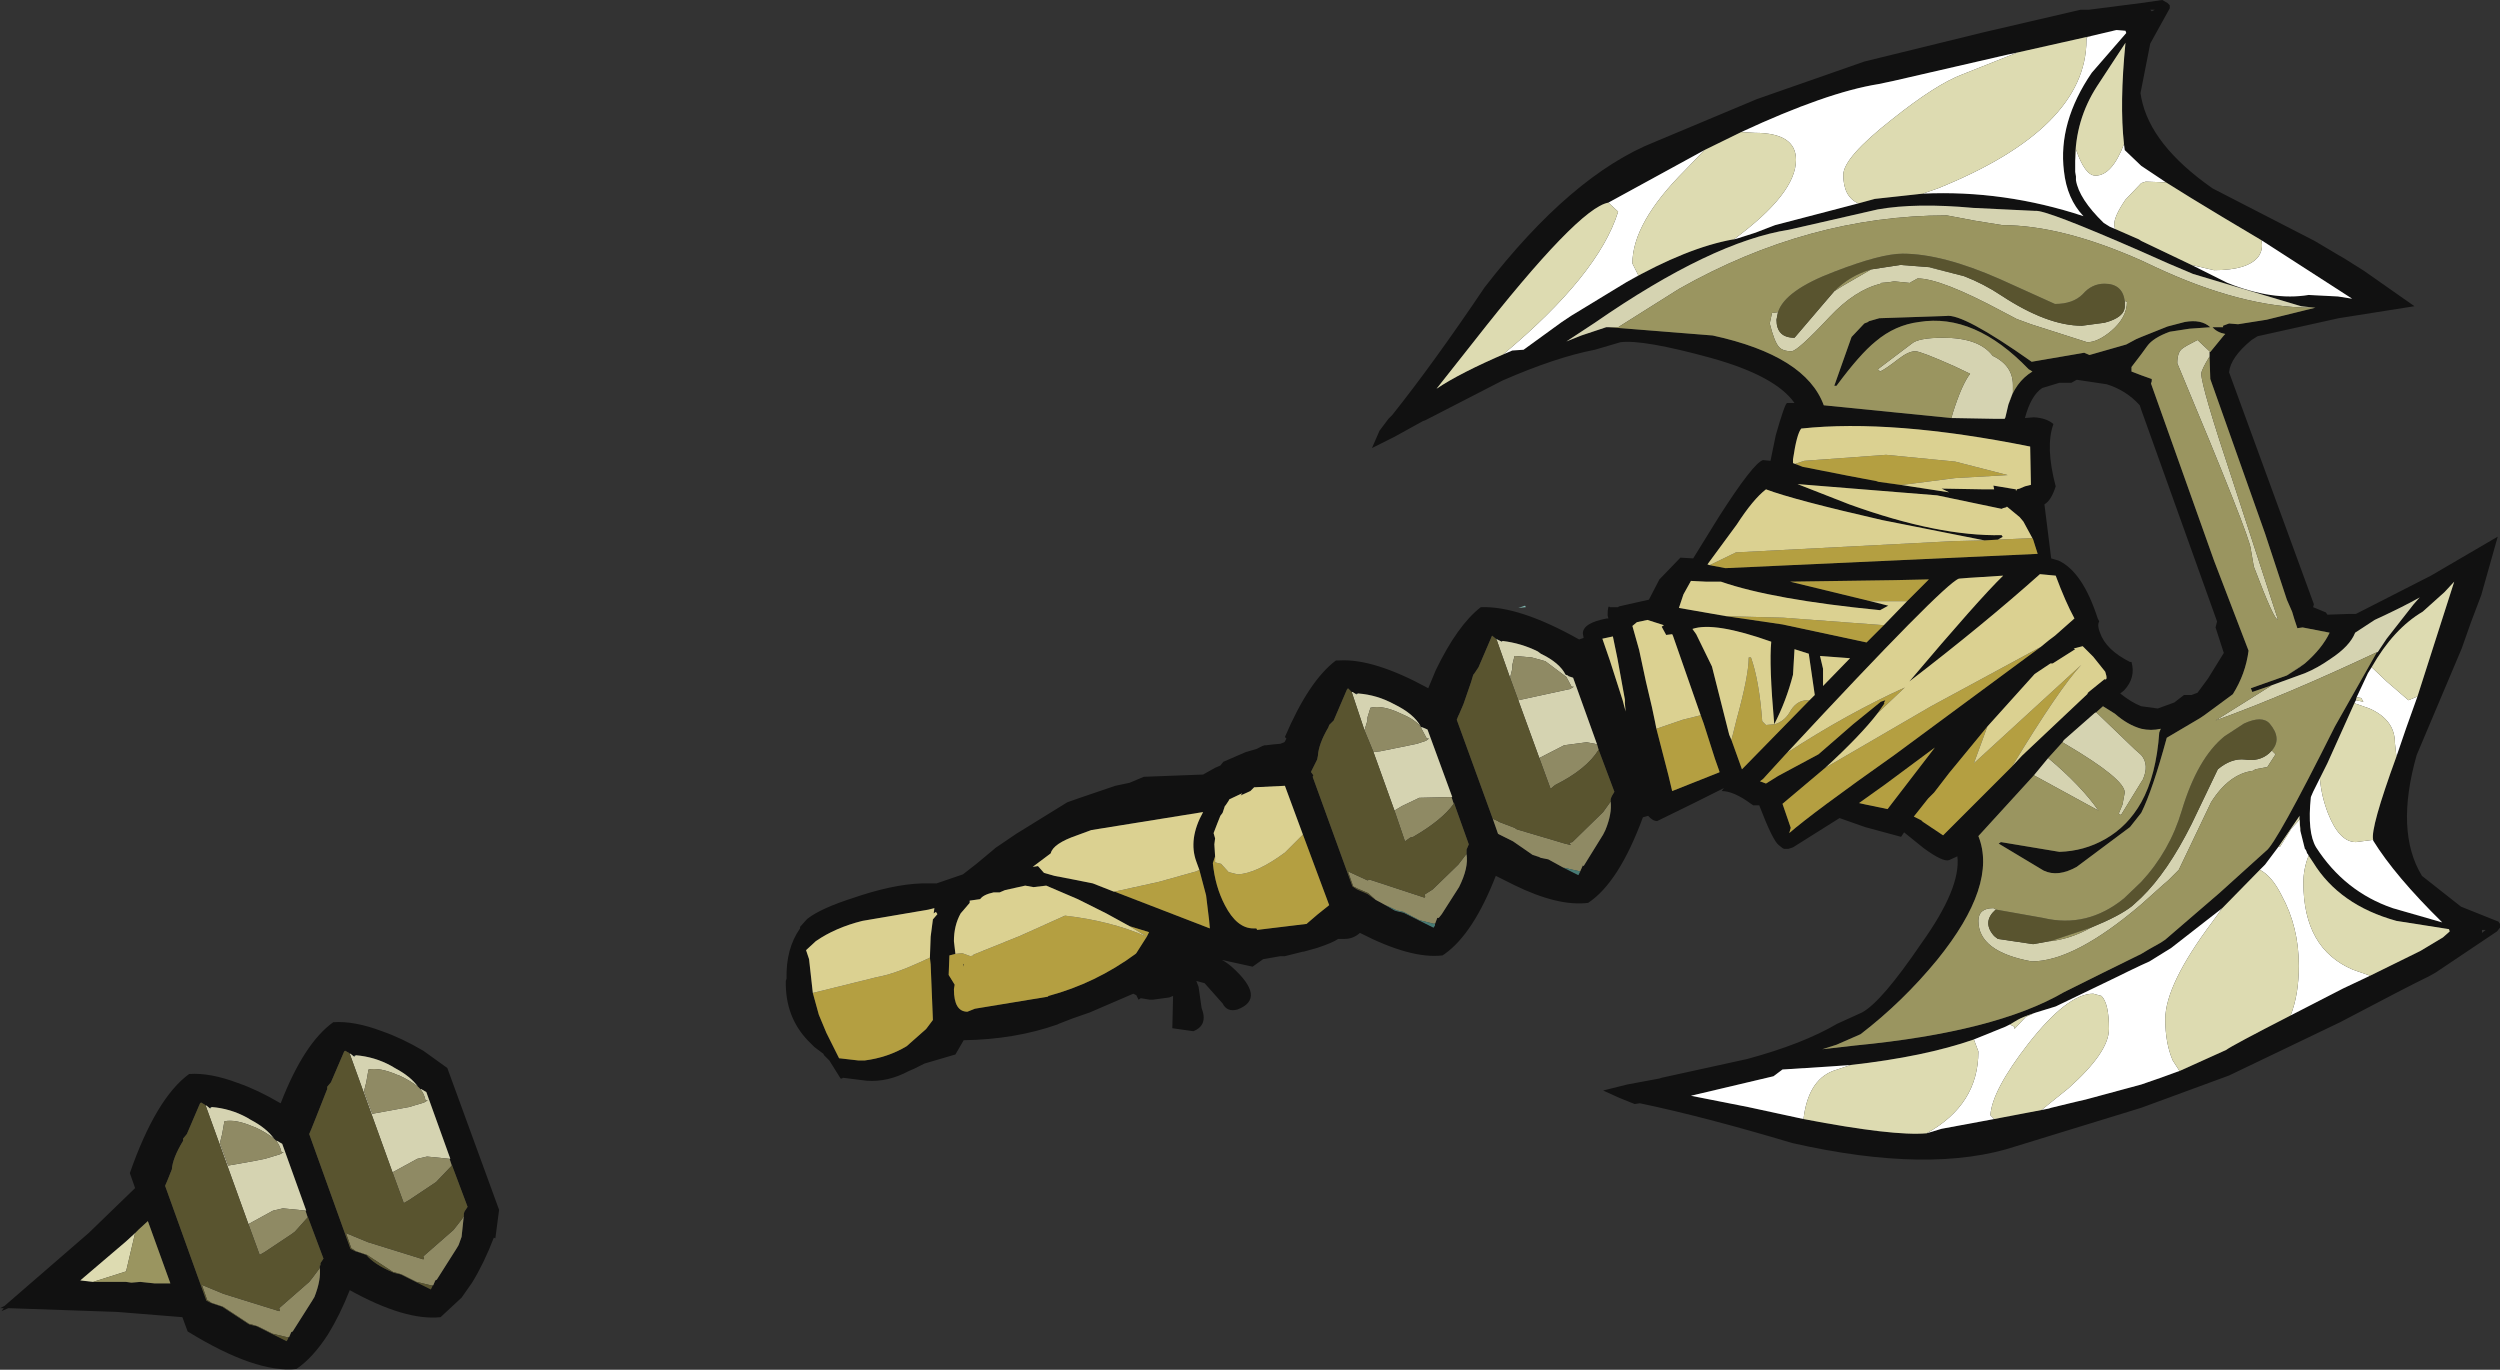 <?xml version="1.0" encoding="UTF-8" standalone="no"?>
<svg xmlns:ffdec="https://www.free-decompiler.com/flash" xmlns:xlink="http://www.w3.org/1999/xlink" ffdec:objectType="frame" height="91.25px" width="166.55px" xmlns="http://www.w3.org/2000/svg">
  <rect width="100%" height="100%" fill="#333333" stroke="none"/>
  <g transform="matrix(1.0, 0.0, 0.0, 1.0, 107.65, 50.55)">
    <use ffdec:characterId="107" height="91.25" transform="matrix(1.0, 0.0, 0.0, 1.0, -107.65, -50.55)" width="166.55" xlink:href="#shape0"/>
  </g>
  <defs>
    <g id="shape0" transform="matrix(1.0, 0.0, 0.0, 1.0, 107.65, 50.55)">
      <path d="M35.0 23.25 L33.7 23.65 26.7 25.8 Q21.0 27.7 11.75 25.6 5.9 23.85 1.6 22.95 L1.25 23.0 0.25 22.6 -0.85 22.1 0.75 21.7 2.9 21.3 3.05 21.25 8.75 20.0 Q12.45 19.0 14.75 17.65 L16.4 16.9 Q17.7 16.2 20.35 12.3 23.0 8.6 22.75 6.5 22.4 6.65 22.2 6.75 21.8 6.9 20.5 5.95 L19.2 4.9 19.1 5.05 19.0 5.2 16.6 4.55 14.9 3.95 11.8 5.9 11.5 6.0 11.2 6.0 11.1 5.95 10.85 5.75 Q10.45 5.45 9.55 3.1 L9.15 3.1 9.0 3.0 Q7.85 2.15 7.05 2.15 L7.2 1.95 5.2 2.95 2.75 4.15 Q2.45 4.15 2.15 3.8 L1.8 3.9 Q0.2 8.25 -1.85 9.6 -3.85 9.85 -6.8 8.4 L-8.0 7.8 Q-9.5 11.65 -11.4 13.0 L-11.55 13.1 Q-13.65 13.35 -17.05 11.6 -17.5 12.0 -18.05 12.0 L-18.45 12.0 -18.5 12.0 Q-18.85 12.25 -19.9 12.6 L-20.8 12.85 -20.85 12.85 -22.05 13.15 -22.35 13.15 -23.5 13.35 -24.2 13.85 -26.25 13.4 Q-25.95 13.55 -25.6 13.85 -23.25 15.95 -25.2 16.7 -25.9 16.9 -26.2 16.3 L-27.4 14.95 -27.95 14.8 -27.8 15.2 -27.6 16.6 Q-27.15 17.75 -28.15 18.15 L-29.55 17.95 -29.5 15.8 -29.75 15.9 -30.85 16.05 -31.05 16.05 -31.65 15.95 -31.8 16.05 -31.95 15.75 -32.15 15.65 -35.05 16.9 -36.2 17.3 -37.1 17.65 -37.2 17.7 Q-40.05 18.7 -43.45 18.75 L-44.0 19.7 -46.05 20.3 -46.75 20.65 -47.1 20.8 Q-48.5 21.55 -49.9 21.45 L-51.5 21.25 -51.55 21.3 -51.65 21.3 -52.4 20.1 -52.75 19.75 -52.8 19.65 -53.4 19.2 -53.8 18.8 Q-55.35 17.2 -55.3 14.8 L-55.25 14.65 Q-55.3 12.65 -54.35 11.3 L-54.35 11.2 -53.95 10.75 -53.85 10.65 Q-52.95 9.95 -50.75 9.25 L-50.3 9.1 Q-47.65 8.25 -45.75 8.3 L-45.25 8.3 -43.5 7.7 -42.6 7.0 -41.4 6.0 -41.35 5.95 -39.95 5.0 -36.55 2.9 -35.7 2.6 -33.35 1.8 -32.4 1.6 -31.45 1.2 -27.5 1.05 -26.7 0.6 -26.35 0.45 -26.15 0.2 -24.65 -0.45 -23.95 -0.65 -23.55 -0.85 -23.4 -0.9 -23.3 -0.9 -22.9 -0.95 -22.35 -1.0 Q-22.05 -1.1 -22.05 -1.15 L-21.95 -1.35 -22.05 -1.45 Q-20.45 -5.2 -18.65 -6.55 L-18.45 -6.55 Q-16.15 -6.7 -12.5 -4.7 L-12.0 -5.9 Q-10.55 -8.9 -9.0 -10.1 -6.45 -10.2 -2.45 -7.95 L-2.15 -8.05 -2.2 -8.35 Q-2.2 -9.05 -0.6 -9.35 L-0.5 -9.35 -0.55 -9.55 Q-0.55 -10.3 -0.4 -10.1 L0.15 -10.1 0.2 -10.15 2.2 -10.6 2.9 -11.95 4.3 -13.4 5.15 -13.35 6.85 -16.1 Q9.15 -19.7 9.8 -19.9 L10.3 -19.85 10.65 -21.55 Q11.25 -23.65 11.4 -23.7 L11.9 -23.7 Q10.65 -25.5 6.35 -26.7 1.8 -27.95 0.3 -27.75 L-1.4 -27.25 Q-4.0 -26.75 -7.55 -25.2 L-12.7 -22.55 -12.85 -22.5 -14.75 -21.45 -16.25 -20.7 -15.75 -21.85 -15.15 -22.65 -14.9 -22.9 Q-12.15 -26.35 -8.75 -31.4 -2.95 -38.9 2.6 -41.1 L9.4 -43.95 16.55 -46.45 24.5 -48.4 30.95 -49.9 31.5 -49.9 35.0 -50.35 35.0 -44.6 35.0 -50.35 36.4 -50.55 36.75 -50.35 36.9 -50.2 36.9 -50.15 36.9 -50.0 35.6 -47.65 35.0 -44.6 34.95 -44.35 35.0 -44.05 35.0 -39.5 35.0 -44.05 Q35.6 -40.9 39.75 -38.0 L46.55 -34.5 48.15 -33.55 48.5 -33.35 49.85 -32.5 53.2 -30.15 48.15 -29.35 42.75 -28.15 42.35 -27.9 Q40.95 -26.75 40.85 -25.75 L46.5 -10.3 46.45 -10.1 47.3 -9.75 47.4 -9.6 48.85 -9.65 49.3 -9.65 54.3 -12.2 58.75 -14.8 57.65 -10.9 57.1 -9.45 56.95 -9.05 56.35 -7.35 53.35 -0.25 Q51.9 4.85 53.7 7.8 L56.3 9.85 58.8 10.85 58.9 11.0 58.9 11.25 58.7 11.5 54.6 14.25 54.15 14.5 Q52.8 15.15 48.25 17.55 L40.85 21.1 35.0 23.25 35.0 21.7 35.0 23.25 M28.35 23.4 L28.85 23.3 29.0 23.25 30.65 22.85 31.3 22.7 35.0 21.7 36.3 21.25 37.4 20.85 37.55 20.8 40.65 19.4 Q41.05 19.1 44.95 17.1 L48.45 15.3 50.25 14.45 53.6 12.8 55.1 11.9 55.55 11.5 55.5 11.35 52.0 10.8 Q48.2 9.75 46.45 6.9 L46.15 6.45 46.1 6.35 46.05 6.3 46.0 6.15 45.95 6.05 45.9 6.0 45.6 4.8 Q45.5 4.3 45.55 3.8 L44.15 5.85 43.25 7.05 42.9 7.4 40.4 9.95 37.0 12.6 35.55 13.5 35.0 13.75 Q34.15 14.15 33.45 14.5 L29.3 16.5 28.0 16.9 27.85 16.95 Q27.1 17.2 26.75 17.4 L26.25 17.7 25.95 17.85 23.85 18.7 Q20.55 19.85 15.65 20.4 L14.95 20.45 14.25 20.5 11.1 20.7 10.5 21.15 5.0 22.45 8.8 23.2 12.5 24.0 Q18.5 25.15 20.7 24.95 L21.7 24.65 25.2 24.0 28.35 23.4 M35.0 13.0 L35.0 13.75 35.0 13.0 35.25 12.85 35.5 12.7 36.3 12.25 36.6 12.05 40.2 8.95 43.3 6.15 Q43.95 5.75 47.9 -2.15 L50.7 -7.1 50.75 -7.1 51.35 -8.0 53.15 -10.3 53.55 -10.75 Q52.5 -10.15 50.55 -9.25 L49.25 -8.4 Q48.9 -7.5 47.6 -6.65 46.75 -6.05 45.9 -5.7 L43.7 -4.9 42.4 -4.45 42.3 -4.7 44.7 -5.55 45.55 -6.1 45.9 -6.35 Q47.05 -7.35 47.55 -8.4 L45.75 -8.75 45.4 -8.7 45.2 -9.3 45.05 -9.8 44.7 -10.6 43.25 -15.0 39.6 -25.3 39.55 -26.8 39.55 -27.05 39.55 -27.1 39.6 -27.1 40.5 -28.2 40.6 -28.3 Q40.05 -28.4 39.75 -28.75 L40.45 -28.75 40.45 -28.85 40.85 -29.0 41.45 -28.95 43.35 -29.25 46.6 -30.05 45.65 -30.15 38.45 -32.3 38.1 -32.45 36.8 -33.0 35.0 -33.8 Q28.6 -36.6 27.95 -36.5 L23.8 -36.7 Q20.0 -37.05 17.45 -36.6 L11.55 -35.25 Q6.4 -34.45 -1.4 -29.05 L-3.3 -27.8 -2.3 -28.2 -0.65 -28.75 -0.45 -28.75 6.45 -28.2 Q12.65 -26.85 13.85 -23.55 L22.35 -22.7 22.45 -22.7 25.2 -22.65 25.9 -22.65 25.95 -22.75 26.15 -23.6 Q26.6 -25.1 27.75 -25.8 L27.5 -25.95 Q23.9 -29.7 20.2 -29.1 18.6 -28.9 17.3 -27.8 16.25 -26.95 14.7 -24.85 L14.55 -24.85 15.7 -28.1 16.55 -29.0 16.8 -29.1 16.85 -29.15 17.55 -29.35 22.0 -29.5 Q23.1 -29.7 27.7 -26.45 L31.2 -27.05 31.55 -26.9 34.0 -27.6 34.65 -27.95 35.0 -28.1 35.0 -26.95 35.0 -28.1 36.75 -28.8 37.9 -29.1 Q39.0 -29.3 39.6 -28.75 L38.2 -28.65 36.9 -28.45 Q35.8 -28.05 35.4 -27.5 L35.0 -26.95 34.35 -26.1 34.35 -25.8 35.0 -25.55 35.0 -23.25 35.0 -25.55 35.7 -25.3 35.7 -25.15 35.65 -25.0 39.85 -13.2 42.15 -7.2 Q41.95 -5.65 41.1 -4.3 L39.2 -2.9 38.9 -2.7 36.7 -1.4 Q35.75 2.1 35.0 3.6 L34.25 4.55 30.7 7.2 Q29.45 7.9 28.5 7.45 L25.5 5.65 25.65 5.55 29.55 6.2 Q31.2 6.15 32.6 5.35 34.1 4.5 35.0 2.9 L35.0 3.6 35.0 2.9 Q36.0 1.1 36.2 -1.75 L36.3 -2.0 Q35.65 -1.85 35.0 -2.0 34.1 -2.25 33.25 -3.0 L32.45 -3.5 32.0 -3.1 31.9 -3.05 29.85 -1.25 29.75 -1.1 28.8 -0.05 27.85 1.1 24.15 5.15 Q25.45 8.4 21.4 13.4 19.1 16.2 16.3 18.35 L14.7 19.05 13.75 19.35 15.95 19.1 Q25.3 18.2 29.85 15.55 32.45 14.25 35.0 13.0 M35.0 -3.5 L35.0 -2.0 35.0 -3.5 36.1 -3.35 37.2 -3.75 37.85 -4.25 38.35 -4.25 38.75 -4.4 39.45 -5.35 40.5 -7.05 39.95 -8.75 40.05 -9.15 35.0 -23.25 34.9 -23.55 Q34.0 -24.55 32.7 -24.95 L30.7 -25.25 30.35 -25.05 29.55 -25.05 28.4 -24.7 Q27.65 -24.2 27.25 -22.7 L27.85 -22.75 Q28.7 -22.7 29.15 -22.3 28.6 -20.8 29.3 -18.15 29.0 -17.2 28.55 -16.95 L29.0 -13.35 29.5 -13.2 Q31.1 -12.45 32.1 -9.35 L32.2 -9.15 Q32.05 -8.9 32.25 -8.4 32.65 -7.25 34.25 -6.45 L34.35 -6.45 Q34.65 -5.4 33.85 -4.55 L33.6 -4.35 Q34.35 -3.75 35.0 -3.5 M35.0 -34.5 L35.0 -33.8 35.0 -34.5 38.35 -32.9 40.75 -31.7 Q43.75 -30.5 46.15 -30.9 L48.1 -30.8 49.05 -30.65 43.0 -34.55 40.4 -36.1 Q38.15 -37.45 36.65 -38.4 L35.0 -39.5 33.9 -40.55 33.85 -40.95 Q33.55 -43.65 33.95 -47.7 L32.05 -44.8 Q30.6 -42.55 30.6 -39.85 L30.6 -39.1 30.65 -38.8 30.65 -38.55 Q30.85 -37.3 32.5 -35.7 L32.9 -35.45 33.25 -35.3 34.85 -34.6 35.0 -34.5 M35.6 -49.9 L35.7 -49.8 35.9 -49.9 35.6 -49.9 M20.45 -37.65 Q25.85 -37.9 31.15 -36.15 30.05 -37.3 29.85 -39.15 29.45 -42.4 31.7 -45.7 L34.0 -48.35 33.95 -48.5 33.35 -48.55 31.65 -48.15 26.75 -47.05 26.05 -46.9 18.45 -45.15 17.5 -44.95 Q14.05 -44.4 8.35 -41.75 L6.0 -40.6 5.9 -40.55 -0.5 -37.05 Q-2.5 -36.7 -9.5 -27.75 L-11.95 -24.65 Q-10.4 -25.7 -7.25 -27.05 L-6.9 -27.2 -6.15 -27.25 -3.6 -29.1 -3.0 -29.5 0.7 -31.75 Q4.75 -34.05 7.8 -34.6 L7.85 -34.6 8.05 -34.65 9.3 -35.05 10.6 -35.55 16.15 -37.0 17.25 -37.3 20.45 -37.65 M18.95 -18.25 L22.2 -17.75 21.7 -18.0 24.5 -17.95 25.2 -17.95 25.15 -18.2 26.65 -17.95 26.65 -17.85 26.7 -17.9 26.7 -17.95 26.9 -18.0 27.25 -18.15 27.65 -18.25 27.6 -20.8 Q18.4 -22.65 12.35 -22.0 12.05 -21.65 11.8 -19.95 L11.8 -19.7 12.45 -19.45 15.5 -18.85 17.35 -18.5 17.5 -18.45 18.95 -18.25 M27.8 -14.6 L27.15 -15.8 26.9 -16.1 26.05 -16.8 26.0 -16.75 25.8 -16.7 25.7 -16.65 21.4 -17.55 12.1 -18.3 15.55 -16.95 Q21.5 -14.8 25.7 -14.9 L25.75 -14.8 25.8 -14.8 25.45 -14.6 24.6 -14.55 24.55 -14.55 17.75 -15.9 Q11.85 -17.25 10.0 -17.95 9.15 -17.3 8.05 -15.6 L6.1 -12.95 6.25 -12.9 7.3 -12.7 28.05 -13.65 28.1 -13.65 27.8 -14.6 M10.55 -2.3 Q10.2 -6.25 10.35 -7.8 6.55 -9.15 5.1 -8.65 L5.35 -8.3 6.4 -6.15 7.55 -1.6 7.7 -1.25 8.4 0.7 12.9 -3.9 13.25 -4.25 12.85 -7.0 11.9 -7.3 11.8 -5.6 Q11.35 -3.85 10.55 -2.3 M16.95 -10.5 L18.15 -10.2 17.6 -9.9 Q10.45 -10.6 7.0 -11.8 L6.0 -11.8 5.0 -11.85 4.5 -10.95 4.2 -10.05 7.35 -9.5 11.1 -8.95 16.7 -7.75 17.85 -8.9 19.4 -10.5 20.85 -11.95 18.55 -11.9 11.6 -11.8 16.95 -10.5 M5.65 -2.9 L3.8 -8.2 3.75 -8.3 3.35 -8.25 3.05 -8.8 3.2 -8.9 2.1 -9.25 1.4 -9.1 1.1 -8.85 1.55 -7.25 2.0 -5.15 2.2 -4.3 2.4 -3.45 2.6 -2.5 2.7 -2.0 3.5 1.1 3.75 2.15 6.9 0.9 6.9 0.85 6.6 0.0 5.85 -2.35 5.65 -2.9 M0.65 -3.15 L0.6 -3.7 0.6 -3.95 0.1 -6.7 -0.2 -8.15 -0.9 -8.0 -0.4 -6.55 0.45 -3.9 0.65 -3.15 M13.8 -4.85 L15.6 -6.7 13.6 -6.85 13.8 -6.0 13.8 -4.85 M11.4 -0.4 L9.8 1.35 9.6 1.5 10.0 1.65 10.8 1.15 13.5 -0.3 15.8 -2.3 17.65 -3.8 17.95 -3.9 17.85 -3.7 17.9 -3.7 17.45 -3.05 Q16.3 -1.55 13.95 0.6 L11.1 3.0 11.65 4.6 11.55 4.95 Q13.1 3.6 18.55 -0.25 L28.3 -7.45 28.85 -7.9 29.25 -8.2 30.55 -9.35 Q29.95 -10.45 29.3 -12.2 L28.25 -12.3 Q24.5 -8.95 19.55 -5.15 24.2 -10.65 25.8 -12.2 L23.45 -12.05 22.85 -12.0 Q21.85 -11.65 11.4 -0.4 M26.4 0.5 L27.05 -0.2 31.45 -4.35 31.4 -4.35 31.5 -4.45 32.55 -5.3 Q32.8 -5.2 32.6 -5.8 L31.8 -6.8 31.1 -7.5 30.5 -7.35 30.6 -7.3 29.1 -6.35 28.95 -6.35 27.9 -5.65 24.75 -2.15 22.2 0.95 21.2 2.25 20.8 2.65 19.85 3.85 20.35 4.1 20.45 4.2 21.8 5.1 26.4 0.5 M52.0 -0.15 L52.65 -2.05 53.4 -4.15 55.85 -11.8 55.2 -11.1 53.75 -9.8 Q51.8 -8.65 50.35 -6.1 L50.1 -5.7 49.35 -4.1 49.3 -3.9 49.2 -3.7 47.4 0.3 46.9 1.3 46.45 2.2 46.3 2.55 Q46.05 4.9 46.65 5.9 48.55 8.85 51.75 9.95 L55.05 10.9 Q51.9 7.8 50.45 5.45 L50.45 5.4 Q50.25 4.65 52.0 -0.15 M57.7 11.6 L57.95 11.4 57.7 11.4 57.7 11.6 M16.65 3.05 L18.1 3.35 21.25 -0.75 17.95 1.7 16.2 2.95 16.65 3.05 M-13.0 -2.15 Q-13.45 -3.0 -14.8 -3.65 -15.9 -4.25 -17.15 -4.35 L-17.2 -4.35 -17.25 -4.3 -17.25 -4.35 -17.3 -4.3 -17.55 -4.45 -17.6 -4.45 -17.65 -4.5 -17.7 -4.55 -17.85 -4.7 -17.9 -4.6 -17.9 -4.65 -18.8 -2.55 -19.1 -2.25 -19.15 -2.1 Q-19.8 -1.0 -19.85 -0.2 L-19.9 0.05 -20.15 0.55 -20.3 0.85 -20.3 0.9 -20.15 1.1 -20.2 1.2 -17.55 8.5 -17.25 8.7 -16.55 9.0 -16.0 9.4 -15.35 9.75 -14.75 10.1 -14.6 10.15 -14.15 10.25 -12.15 11.25 -12.05 11.1 -12.05 11.0 -11.9 10.6 -11.8 10.6 -11.6 10.35 -10.45 8.55 Q-9.8 7.25 -9.95 6.35 L-9.95 6.2 -9.95 6.05 -9.8 5.7 -10.8 2.9 -10.8 3.0 -10.95 2.55 -10.9 2.55 -12.55 -1.95 -12.9 -2.1 -13.0 -2.1 -13.0 -2.15 M-8.0 -8.0 L-8.25 -8.2 -9.15 -6.1 -9.45 -5.65 -9.5 -5.6 -9.65 -5.1 -10.15 -3.65 -10.45 -2.95 -10.5 -2.85 -10.6 -2.6 -8.2 4.0 -7.85 5.0 -7.65 5.1 -7.55 5.15 -6.85 5.5 -5.55 6.4 -5.1 6.55 -5.0 6.6 -4.5 6.7 -3.5 7.25 -2.5 7.75 -2.4 7.55 -2.2 7.1 -2.15 7.15 -0.85 5.05 -0.7 4.75 Q-0.25 3.65 -0.35 2.85 L-0.35 2.7 -0.3 2.55 -0.25 2.45 -0.1 2.2 -1.15 -0.6 -1.25 -0.95 -2.85 -5.4 -3.15 -5.5 -3.2 -5.55 -3.35 -5.6 Q-3.75 -6.4 -5.0 -7.0 L-5.2 -7.15 Q-6.3 -7.7 -7.55 -7.85 L-7.6 -7.8 -7.9 -7.95 -8.0 -8.0 M-26.7 6.5 L-26.85 6.95 Q-26.7 8.5 -26.05 9.75 -25.25 11.3 -24.15 11.3 L-23.95 11.3 -23.9 11.4 -20.6 11.0 -20.55 10.95 -19.85 10.35 -19.1 9.75 -20.85 5.05 -22.05 1.8 -24.1 1.9 -24.35 2.15 -24.9 2.4 -25.0 2.45 -24.9 2.3 -25.75 2.7 -25.8 2.8 -26.0 3.1 -26.05 3.15 -26.2 3.6 -26.35 3.8 -26.55 4.3 -26.8 4.95 -26.7 5.3 -26.75 5.7 -26.7 6.5 M-33.4 8.85 L-27.05 11.3 -27.1 10.75 -27.3 9.1 -27.75 7.4 -27.95 6.85 Q-28.5 5.35 -27.5 3.55 L-34.95 4.75 -35.9 5.1 Q-37.5 5.65 -37.65 6.3 L-38.85 7.2 -38.5 7.15 -38.1 7.6 -37.4 7.8 -36.1 8.05 -34.85 8.3 -33.45 8.85 -33.4 8.85 M-32.4 11.15 L-33.95 10.3 -35.85 9.35 -37.95 8.45 -38.8 8.55 -39.35 8.45 -40.7 8.75 -41.05 8.9 -41.45 8.9 Q-42.15 9.05 -42.35 9.35 L-43.05 9.45 -43.05 9.6 -43.65 10.3 Q-44.1 11.1 -44.1 12.15 L-44.0 13.0 -44.4 13.1 -44.45 14.4 -44.05 15.05 -44.1 15.35 Q-44.1 16.85 -43.2 16.85 L-42.7 16.65 -37.85 15.85 -37.8 15.8 Q-34.65 14.95 -32.0 13.0 L-31.95 12.95 -31.25 11.85 -31.1 11.55 -32.4 11.15 M-31.25 11.85 L-31.2 11.85 -31.25 11.85 M-45.7 13.25 L-45.65 11.85 -45.5 10.7 -45.2 10.35 -45.3 10.2 -45.45 10.3 -45.4 9.95 -45.8 10.05 -50.2 10.8 Q-52.0 11.25 -53.3 12.15 L-53.95 12.75 -53.75 13.35 -53.5 15.6 -53.1 17.05 -52.6 18.25 -51.75 19.95 -50.45 20.1 -50.05 20.1 Q-48.5 19.9 -47.25 19.15 L-45.95 18.0 -45.5 17.4 -45.65 13.7 -45.7 13.25 M-43.45 13.7 L-43.45 13.8 -43.45 13.85 -43.5 13.65 -43.45 13.7 M-77.7 26.65 L-77.65 26.65 -79.25 22.2 -79.6 22.0 -79.65 22.0 -79.8 21.85 Q-80.3 21.15 -81.35 20.6 L-81.6 20.45 Q-82.7 19.85 -83.95 19.75 L-84.0 19.8 -84.0 19.75 -84.05 19.85 -84.3 19.65 -84.35 19.65 -84.4 19.6 -84.65 19.45 -84.7 19.5 -84.7 19.45 -85.6 21.55 -85.85 21.85 -85.85 22.0 -86.6 23.9 -86.9 24.65 -87.05 25.0 -84.3 32.65 -84.0 32.8 -83.25 33.05 Q-82.7 33.7 -81.5 34.2 L-81.4 34.25 -80.95 34.35 -78.95 35.35 -78.85 35.15 -78.85 35.1 -78.8 35.05 -78.8 35.1 -78.65 34.75 -78.55 34.7 -77.25 32.65 -77.1 32.4 -76.9 31.85 -76.75 30.45 -76.75 30.3 -76.7 30.15 -76.5 29.85 -77.55 27.05 -77.55 27.1 -77.7 26.65 M-79.45 19.45 L-77.85 20.6 -74.4 30.05 -74.65 31.95 -74.75 31.9 Q-75.4 33.6 -76.2 34.9 L-76.9 35.9 -78.3 37.2 Q-80.65 37.45 -84.35 35.4 -85.0 37.05 -85.8 38.35 -86.8 39.9 -87.9 40.65 -90.6 40.95 -95.15 38.15 L-95.5 37.2 -99.85 36.85 -107.1 36.6 -107.55 36.8 -107.4 36.6 -107.65 36.6 -107.35 36.45 -101.75 31.6 -98.65 28.6 -99.0 27.6 Q-97.25 22.6 -95.05 21.0 -93.65 20.9 -91.8 21.6 -90.5 22.05 -89.05 22.9 L-88.95 22.95 Q-87.4 18.95 -85.45 17.55 -84.05 17.45 -82.2 18.15 -80.9 18.6 -79.45 19.45 M-93.65 23.3 L-93.9 23.1 -93.95 23.1 -94.0 23.05 -94.25 22.9 -94.3 22.95 -94.3 22.9 -95.2 25.0 -95.45 25.3 -95.45 25.45 Q-96.15 26.6 -96.2 27.35 L-96.5 28.1 -96.65 28.45 -93.9 36.1 -93.6 36.25 -92.85 36.5 -91.1 37.65 -91.0 37.7 -90.55 37.8 -88.55 38.8 -88.45 38.6 -88.45 38.55 -88.4 38.5 -88.4 38.55 -88.25 38.2 -88.15 38.15 -86.85 36.1 -86.7 35.85 Q-86.25 34.7 -86.35 33.9 L-86.35 33.75 -86.3 33.75 -86.3 33.6 -86.1 33.3 -87.15 30.5 -87.15 30.55 -87.3 30.1 -87.25 30.1 -88.85 25.65 -89.2 25.45 -89.25 25.45 -89.3 25.4 -89.4 25.3 Q-89.9 24.6 -90.95 24.05 L-91.2 23.9 Q-92.3 23.3 -93.55 23.2 L-93.6 23.25 -93.6 23.2 -93.65 23.3 M-98.65 31.6 L-99.25 32.15 -102.3 34.75 -101.45 34.85 -99.25 34.85 -98.9 34.9 -98.3 34.85 -97.35 34.95 -96.3 34.95 -97.8 30.8 -98.4 31.35 -98.65 31.6" fill="#111111" fill-rule="evenodd" stroke="none"/>
      <path d="M35.0 21.7 L31.3 22.7 30.65 22.85 29.0 23.25 28.85 23.3 28.35 23.4 30.15 21.95 Q32.85 19.55 32.85 18.0 32.85 16.3 32.35 15.8 L31.8 15.65 Q30.1 15.65 27.5 18.95 25.05 22.1 24.95 23.75 L25.2 24.0 21.7 24.65 20.7 24.95 Q24.15 23.05 24.15 19.5 L23.85 18.7 25.95 17.85 26.25 17.7 26.55 17.85 26.55 18.0 27.3 17.2 27.85 16.95 28.0 16.9 29.3 16.5 33.45 14.5 Q34.15 14.15 35.0 13.75 L35.0 21.7 35.0 13.75 35.55 13.5 37.0 12.6 40.4 9.95 39.75 10.85 Q36.6 15.05 36.6 17.35 36.6 18.95 37.1 20.1 L37.55 20.8 37.4 20.85 36.3 21.25 35.0 21.7 M12.5 24.0 L8.8 23.2 5.0 22.45 10.5 21.15 11.1 20.7 14.25 20.5 14.95 20.45 15.65 20.4 14.45 20.8 Q12.8 21.45 12.5 24.0 M33.25 -35.3 L32.9 -35.45 32.5 -35.7 Q30.85 -37.3 30.65 -38.55 L30.65 -38.8 30.6 -39.1 30.6 -39.85 30.65 -40.6 Q31.25 -38.85 31.95 -38.85 33.05 -38.85 33.85 -40.95 L33.9 -40.55 35.0 -39.5 35.0 -38.35 35.0 -39.5 36.65 -38.4 35.3 -38.45 35.0 -38.35 33.95 -37.25 Q33.2 -36.15 33.2 -35.6 L33.25 -35.3 M31.65 -48.15 L33.35 -48.55 33.95 -48.5 34.0 -48.35 31.7 -45.7 Q29.45 -42.4 29.85 -39.15 30.05 -37.3 31.15 -36.15 25.85 -37.9 20.45 -37.65 L21.45 -38.0 Q31.35 -42.0 31.35 -47.9 L31.35 -48.05 31.65 -48.15 M16.15 -37.0 L10.6 -35.55 9.3 -35.05 8.05 -34.65 7.85 -34.6 Q12.0 -37.65 12.0 -39.9 12.0 -41.7 9.25 -41.7 L8.35 -41.75 Q14.05 -44.4 17.5 -44.95 L18.45 -45.15 26.05 -46.9 26.75 -47.05 23.1 -45.6 Q21.35 -44.95 18.4 -42.6 15.15 -40.05 15.15 -38.9 15.15 -37.45 16.15 -37.0 M0.7 -31.75 L-3.0 -29.5 -3.6 -29.1 -6.15 -27.25 -6.9 -27.2 -7.25 -27.05 -7.5 -26.95 Q-1.15 -32.25 0.15 -36.45 L-0.5 -37.05 5.9 -40.55 4.6 -39.2 Q1.1 -35.7 1.1 -33.0 L1.5 -32.2 0.7 -31.75 M38.35 -32.9 L39.85 -32.55 Q42.1 -32.55 42.8 -33.45 43.15 -33.95 43.0 -34.55 L49.05 -30.65 48.1 -30.8 46.15 -30.9 Q43.75 -30.5 40.75 -31.7 L38.35 -32.9 M52.0 -0.15 L51.9 -1.05 Q51.9 -2.6 50.2 -3.35 L49.2 -3.7 49.3 -3.9 49.8 -3.8 49.65 -4.05 49.35 -4.1 50.1 -5.7 50.35 -6.1 51.35 -5.15 52.8 -3.9 53.4 -4.15 52.65 -2.05 52.0 -0.15 M46.9 1.3 Q47.0 2.5 47.45 3.65 48.2 5.55 49.3 5.55 L50.45 5.4 50.45 5.45 Q51.9 7.8 55.05 10.9 L51.75 9.95 Q48.55 8.85 46.65 5.9 46.05 4.9 46.3 2.55 L46.45 2.2 46.9 1.3 M50.25 14.45 L48.45 15.3 44.95 17.1 Q45.5 15.7 45.5 13.8 45.5 11.2 44.35 9.1 43.7 7.8 42.9 7.4 L43.25 7.05 44.15 5.85 44.25 5.85 45.0 4.65 45.55 4.05 45.6 4.8 45.9 6.0 45.95 6.05 46.0 6.15 46.05 6.3 46.1 6.35 46.15 6.45 Q45.8 7.35 45.8 8.25 45.8 12.65 49.1 14.05 L50.25 14.45" fill="#ffffff" fill-rule="evenodd" stroke="none"/>
      <path d="M27.85 1.1 L28.8 -0.05 Q31.0 1.8 32.15 3.45 L27.85 1.1 M29.75 -1.1 L29.85 -1.25 31.9 -3.05 32.0 -3.1 34.55 -0.65 35.0 -0.25 Q35.55 0.4 35.1 1.4 L35.0 1.55 33.65 3.75 33.5 3.65 33.75 3.05 33.9 2.25 Q33.9 1.35 30.0 -0.95 L29.75 -1.1 M26.15 -23.6 L25.95 -22.75 25.9 -22.65 25.2 -22.65 22.45 -22.7 22.35 -22.7 22.45 -23.05 Q23.05 -24.95 23.6 -25.65 L22.55 -26.15 Q20.3 -27.15 19.95 -27.15 19.5 -27.15 18.85 -26.65 17.95 -25.95 17.6 -25.8 L17.45 -25.95 19.7 -27.65 Q20.15 -28.05 21.8 -28.05 24.2 -28.05 25.1 -26.85 26.45 -26.2 26.45 -24.9 L26.45 -24.4 26.15 -23.6 M-0.45 -28.75 L-0.65 -28.75 -2.3 -28.2 -3.3 -27.8 -1.4 -29.05 Q6.4 -34.45 11.55 -35.25 L17.45 -36.6 Q20.0 -37.05 23.8 -36.7 L27.95 -36.5 Q28.6 -36.6 35.0 -33.8 L36.8 -33.0 38.1 -32.45 38.45 -32.3 45.65 -30.15 46.5 -30.05 46.35 -30.05 Q41.7 -30.05 35.85 -32.8 L35.0 -33.2 Q29.7 -35.55 25.75 -35.55 L23.9 -35.85 22.05 -36.2 Q12.85 -36.2 4.2 -31.3 L0.15 -28.75 -0.45 -28.75 M20.9 -32.75 L21.05 -32.7 23.2 -32.15 Q24.5 -31.65 25.7 -30.85 28.75 -28.85 31.05 -28.85 L32.55 -29.05 Q33.9 -29.4 33.9 -30.15 L33.9 -30.5 34.05 -30.45 Q34.05 -29.4 33.0 -28.5 32.1 -27.75 31.4 -27.75 L27.65 -28.95 26.7 -29.3 25.75 -29.8 Q21.65 -32.0 20.1 -32.0 L19.65 -31.75 19.6 -31.7 18.6 -31.8 18.5 -31.8 18.2 -31.75 17.65 -31.7 17.65 -31.65 Q15.95 -31.25 14.25 -29.45 12.1 -27.15 11.7 -27.15 11.1 -27.15 10.85 -27.45 10.55 -27.8 10.25 -29.0 L10.4 -29.7 10.8 -29.75 10.7 -29.25 Q10.7 -28.05 11.9 -28.05 L13.95 -30.45 14.55 -31.15 15.1 -31.5 17.0 -32.6 18.95 -32.9 20.9 -32.75 M39.6 -27.1 L39.55 -27.1 39.55 -27.05 39.55 -26.8 Q39.0 -25.9 39.0 -25.65 39.0 -24.8 41.1 -18.5 L44.1 -9.3 Q43.9 -9.1 42.5 -12.8 L42.3 -13.95 Q42.3 -14.65 37.4 -26.35 37.4 -27.05 37.7 -27.3 37.95 -27.5 38.75 -27.9 L39.6 -27.1 M45.9 -6.35 L45.55 -6.1 44.7 -5.55 45.9 -6.35 M43.7 -4.9 L45.9 -5.7 Q46.75 -6.05 47.6 -6.65 48.9 -7.5 49.25 -8.4 L50.55 -9.25 Q52.5 -10.15 53.55 -10.75 L53.15 -10.3 51.35 -8.0 50.75 -7.1 50.7 -7.1 Q44.65 -4.25 39.95 -2.55 L43.7 -4.9 M35.0 9.7 Q30.55 13.5 27.7 13.5 24.15 12.85 24.15 10.8 24.15 9.95 25.15 9.95 L25.35 10.05 25.3 10.05 Q24.4 10.85 25.15 11.75 L25.25 11.85 25.45 12.0 27.8 12.35 28.9 12.15 28.95 12.15 Q30.3 12.0 31.65 11.25 33.6 10.45 34.4 9.8 L35.0 9.25 Q36.75 7.55 38.35 4.35 L40.1 0.7 Q41.0 -0.05 41.9 0.05 42.85 0.2 43.5 -0.35 L43.7 -0.55 43.95 -0.3 43.4 0.55 42.6 0.7 42.45 0.8 Q40.85 1.0 39.65 2.9 L37.5 7.4 36.8 8.1 36.45 8.4 35.0 9.7 35.0 9.25 35.0 9.7 M35.0 -33.2 L35.0 -33.8 35.0 -33.2 M35.0 -0.25 L35.0 1.55 35.0 -0.25 M-17.25 -4.3 L-17.2 -4.35 -17.15 -4.35 Q-15.9 -4.25 -14.8 -3.65 -13.45 -3.0 -13.0 -2.15 -13.45 -2.65 -14.3 -3.0 -15.55 -3.6 -16.35 -3.4 L-16.55 -2.75 -16.55 -2.55 -16.75 -1.9 -17.6 -4.45 -17.55 -4.45 -17.3 -4.3 -17.25 -4.3 M-13.0 -2.1 L-12.9 -2.1 -12.55 -1.95 -10.9 2.55 -10.95 2.55 -13.1 2.6 -14.25 3.15 -14.75 3.45 -16.15 -0.45 -15.7 -0.5 -13.25 -1.0 -12.65 -1.2 -12.45 -1.35 -12.6 -1.35 -13.0 -2.1 M-7.9 -7.95 L-7.6 -7.8 -7.55 -7.85 Q-6.3 -7.7 -5.2 -7.15 L-5.0 -7.0 Q-3.75 -6.4 -3.35 -5.6 L-3.2 -5.55 -3.15 -5.5 -2.85 -5.4 -1.25 -0.95 -1.4 -1.0 -1.95 -1.1 -3.45 -0.9 -5.1 -0.05 -6.5 -3.9 -3.05 -4.65 -2.8 -4.8 -2.95 -4.8 -3.3 -5.45 -4.7 -6.5 -5.6 -6.75 -6.75 -6.85 -6.9 -6.25 -6.9 -6.0 -7.05 -5.4 -7.95 -7.95 -7.9 -7.95 M-79.65 22.0 L-79.6 22.0 -79.25 22.2 -77.65 26.65 -77.7 26.65 -79.2 26.5 -79.85 26.65 -81.5 27.55 -84.35 19.65 -84.3 19.65 -84.05 19.85 -84.0 19.8 -83.95 19.75 Q-82.7 19.85 -81.6 20.45 L-81.35 20.6 Q-80.3 21.15 -79.8 21.85 -80.3 21.45 -81.05 21.1 L-81.2 21.05 Q-82.35 20.55 -83.1 20.7 L-83.25 21.55 -83.4 22.15 -82.85 23.65 -80.4 23.2 -79.4 22.9 -79.15 22.75 -79.3 22.75 Q-79.4 22.3 -79.65 22.0 M-93.95 23.1 L-93.9 23.1 -93.65 23.3 -93.6 23.25 -93.55 23.2 Q-92.3 23.3 -91.2 23.9 L-90.95 24.05 Q-89.9 24.6 -89.4 25.3 -89.9 24.9 -90.65 24.55 L-90.8 24.5 Q-91.95 24.0 -92.7 24.15 L-92.85 25.0 -93.0 25.6 -92.45 27.1 -90.75 26.8 -90.0 26.65 -89.0 26.35 -88.75 26.2 -88.9 26.2 Q-89.0 25.75 -89.25 25.45 L-89.2 25.45 -88.85 25.65 -87.25 30.1 -87.3 30.1 -88.8 29.95 -89.45 30.1 -89.55 30.15 -91.1 31.0 -93.95 23.1" fill="#d5d3b1" fill-rule="evenodd" stroke="none"/>
      <path d="M-16.75 -1.9 L-16.55 -2.55 -16.55 -2.75 -16.35 -3.4 Q-15.55 -3.6 -14.3 -3.0 -13.45 -2.65 -13.0 -2.15 L-13.0 -2.1 -12.6 -1.35 -12.45 -1.35 -12.65 -1.2 -13.25 -1.0 -15.7 -0.5 -16.15 -0.45 -16.75 -1.9 M-10.95 2.55 L-10.8 3.0 Q-11.6 4.1 -13.5 5.2 L-13.7 5.25 -14.05 5.5 -14.75 3.45 -14.25 3.15 -13.1 2.6 -10.95 2.55 M-9.95 6.35 Q-9.8 7.25 -10.45 8.55 L-11.6 10.35 -11.8 10.6 -11.9 10.6 -12.05 11.0 -12.05 10.95 -12.1 11.0 -13.1 10.75 -14.15 10.2 -14.6 10.1 -14.7 10.05 -15.35 9.75 -16.0 9.4 -16.5 8.95 -17.2 8.65 -17.5 8.5 -17.85 7.5 -16.55 8.1 -16.4 8.05 -12.75 9.25 -12.7 9.2 -12.75 9.05 -12.2 8.7 -10.5 7.05 -10.0 6.4 -9.95 6.35 M-1.25 -0.95 L-1.15 -0.6 Q-1.95 0.7 -4.05 1.75 L-4.35 2.0 -5.1 -0.05 -3.45 -0.9 -1.95 -1.1 -1.4 -1.0 -1.25 -0.95 M-0.35 2.85 Q-0.25 3.65 -0.7 4.75 L-0.85 5.05 -2.15 7.15 -2.2 7.1 -2.4 7.55 -2.4 7.5 -3.5 7.25 -4.5 6.7 -5.0 6.6 -5.1 6.55 -5.55 6.4 -6.85 5.5 -7.55 5.15 -7.65 5.1 -7.85 5.0 -8.2 4.0 -7.85 4.15 -7.8 4.2 -6.75 4.6 -6.6 4.7 -3.4 5.65 -3.0 5.75 -3.1 5.6 -2.9 5.55 -0.85 3.55 -0.35 2.85 M-7.05 -5.4 L-6.9 -6.0 -6.9 -6.25 -6.75 -6.85 -5.6 -6.75 -4.7 -6.5 -3.3 -5.45 -2.95 -4.8 -2.8 -4.8 -3.05 -4.65 -6.5 -3.9 -7.05 -5.4 M-79.65 22.0 Q-79.4 22.3 -79.3 22.75 L-79.15 22.75 -79.4 22.9 -80.4 23.2 -82.85 23.65 -83.4 22.15 -83.25 21.55 -83.1 20.7 Q-82.35 20.55 -81.2 21.05 L-81.05 21.1 Q-80.3 21.45 -79.8 21.85 L-79.65 22.0 M-81.5 27.55 L-79.85 26.65 -79.2 26.5 -77.7 26.65 -77.55 27.1 -78.6 28.2 -80.4 29.4 -80.75 29.6 -81.5 27.55 M-76.75 30.45 L-76.9 31.85 -77.1 32.4 -77.25 32.65 -78.55 34.7 -78.65 34.75 -78.8 35.1 -78.8 35.05 -78.85 35.1 -79.9 34.85 -80.9 34.35 -81.4 34.2 -81.45 34.2 -83.2 33.05 -83.95 32.8 -84.25 32.6 -84.6 31.6 -83.15 32.2 -79.45 33.35 -79.4 33.3 -79.45 33.15 -77.45 31.4 -77.25 31.15 -76.9 30.7 -76.8 30.55 -76.75 30.45 M-91.1 31.0 L-89.55 30.15 -89.45 30.1 -88.8 29.95 -87.3 30.1 -87.15 30.55 -88.0 31.5 -88.2 31.65 -90.0 32.85 -90.35 33.05 -91.1 31.0 M-89.25 25.45 Q-89.0 25.75 -88.9 26.2 L-88.75 26.2 -89.0 26.35 -90.0 26.65 -90.75 26.8 -92.45 27.1 -93.0 25.6 -92.85 25.0 -92.7 24.15 Q-91.95 24.0 -90.8 24.5 L-90.65 24.55 Q-89.9 24.9 -89.4 25.3 L-89.3 25.4 -89.25 25.45 M-86.35 33.9 Q-86.25 34.7 -86.7 35.85 L-86.85 36.1 -88.15 38.15 -88.25 38.2 -88.4 38.55 -88.4 38.5 -88.45 38.55 -89.5 38.3 -90.5 37.8 -91.0 37.65 -91.05 37.65 -92.8 36.5 -93.55 36.25 -93.85 36.05 -94.2 35.05 -92.75 35.65 -89.05 36.8 -89.0 36.75 -89.05 36.6 -87.05 34.85 -86.85 34.6 -86.4 34.0 -86.35 33.9" fill="#8f8a64" fill-rule="evenodd" stroke="none"/>
      <path d="M23.2 -32.15 L20.9 -32.75 18.95 -32.9 17.0 -32.6 Q15.6 -32.2 14.55 -31.15 L13.95 -30.45 11.9 -28.05 Q10.7 -28.05 10.7 -29.25 L10.8 -29.75 Q11.25 -31.2 14.55 -32.45 17.65 -33.65 19.1 -33.65 21.75 -33.65 25.6 -31.95 L29.25 -30.3 Q30.45 -30.3 31.1 -30.95 31.7 -31.65 32.55 -31.65 33.75 -31.65 33.9 -30.5 L33.9 -30.15 Q33.9 -29.4 32.55 -29.05 L31.05 -28.85 Q28.75 -28.85 25.7 -30.85 24.5 -31.65 23.2 -32.15 M25.35 10.05 L28.45 10.6 Q31.4 11.3 33.85 9.3 L35.0 8.2 Q36.9 6.15 37.7 3.45 38.75 -0.05 40.55 -1.5 L41.85 -2.35 Q43.05 -2.9 43.55 -2.35 44.4 -1.35 43.7 -0.55 L43.5 -0.35 Q42.85 0.2 41.9 0.05 41.0 -0.05 40.1 0.7 L38.35 4.35 Q36.75 7.55 35.0 9.25 L34.4 9.8 Q33.6 10.45 31.65 11.25 L30.15 11.75 28.95 12.15 28.9 12.15 27.8 12.35 25.45 12.0 25.25 11.85 25.15 11.75 Q24.4 10.85 25.3 10.05 L25.35 10.05 M35.0 8.2 L35.0 9.25 35.0 8.2 M-17.6 -4.45 L-16.75 -1.9 -16.15 -0.45 -14.75 3.45 -14.05 5.5 -13.7 5.25 -13.5 5.2 Q-11.6 4.1 -10.8 3.0 L-10.8 2.9 -9.8 5.7 -9.95 6.05 -9.95 6.2 -9.95 6.35 -10.0 6.4 -10.5 7.05 -12.2 8.7 -12.75 9.05 -12.7 9.2 -12.75 9.25 -16.4 8.05 -16.55 8.1 -17.85 7.5 -17.5 8.5 -17.2 8.65 -16.5 8.95 -16.0 9.4 -16.55 9.0 -17.25 8.7 -17.55 8.5 -20.2 1.2 -20.15 1.1 -20.3 0.9 -20.3 0.85 -20.15 0.55 -19.9 0.05 -19.85 -0.2 Q-19.8 -1.0 -19.15 -2.1 L-19.1 -2.25 -18.8 -2.55 -17.9 -4.65 -17.9 -4.6 -17.85 -4.7 -17.7 -4.55 -17.65 -4.5 -17.6 -4.45 M-8.2 4.0 L-10.6 -2.6 -10.5 -2.85 -10.45 -2.95 -10.15 -3.65 -9.65 -5.1 -9.5 -5.6 -9.45 -5.65 -9.15 -6.1 -8.25 -8.2 -8.0 -8.0 -7.95 -7.95 -7.05 -5.4 -6.5 -3.9 -5.1 -0.05 -4.35 2.0 -4.05 1.75 Q-1.95 0.7 -1.15 -0.6 L-0.1 2.2 -0.25 2.45 -0.3 2.55 -0.35 2.7 -0.35 2.85 -0.85 3.55 -2.9 5.55 -3.1 5.6 -3.0 5.75 -3.4 5.65 -6.6 4.7 -6.75 4.6 -7.8 4.2 -7.85 4.15 -8.2 4.0 M-84.35 19.65 L-81.5 27.55 -80.75 29.6 -80.4 29.4 -78.6 28.2 -77.55 27.1 -77.55 27.05 -76.5 29.85 -76.7 30.15 -76.75 30.3 -76.75 30.45 -76.8 30.55 -76.9 30.7 -77.25 31.15 -77.45 31.4 -79.45 33.15 -79.4 33.3 -79.45 33.35 -83.15 32.2 -84.6 31.6 -84.25 32.6 -83.95 32.8 -83.2 33.05 -81.45 34.2 -81.4 34.2 -80.9 34.35 -79.9 34.85 -78.85 35.1 -78.85 35.15 -78.95 35.35 -80.95 34.35 -81.4 34.25 -81.5 34.2 Q-82.7 33.7 -83.25 33.05 L-84.0 32.8 -84.3 32.65 -87.05 25.0 -86.9 24.65 -86.6 23.9 -85.85 22.0 -85.85 21.85 -85.6 21.55 -84.7 19.45 -84.7 19.5 -84.65 19.45 -84.4 19.6 -84.35 19.65 M-93.95 23.1 L-91.1 31.0 -90.35 33.05 -90.0 32.85 -88.2 31.65 -88.0 31.5 -87.15 30.55 -87.15 30.5 -86.1 33.3 -86.3 33.6 -86.3 33.75 -86.35 33.75 -86.35 33.9 -86.4 34.0 -86.85 34.6 -87.05 34.85 -89.05 36.6 -89.0 36.75 -89.05 36.8 -92.75 35.65 -94.2 35.05 -93.85 36.05 -93.55 36.25 -92.8 36.5 -91.05 37.65 -91.0 37.65 -90.5 37.8 -89.5 38.3 -88.45 38.55 -88.45 38.6 -88.55 38.8 -90.55 37.8 -91.0 37.7 -91.1 37.65 -92.85 36.5 -93.6 36.25 -93.9 36.1 -96.65 28.45 -96.5 28.1 -96.2 27.35 Q-96.15 26.6 -95.45 25.45 L-95.45 25.3 -95.2 25.0 -94.3 22.9 -94.3 22.95 -94.25 22.9 -94.0 23.05 -93.95 23.1" fill="#59542f" fill-rule="evenodd" stroke="none"/>
      <path d="M28.35 23.4 L25.2 24.0 24.95 23.75 Q25.05 22.1 27.5 18.95 30.1 15.65 31.8 15.65 L32.35 15.8 Q32.85 16.3 32.85 18.0 32.85 19.55 30.15 21.95 L28.35 23.4 M20.7 24.95 Q18.5 25.15 12.5 24.0 12.8 21.45 14.45 20.8 L15.65 20.4 Q20.55 19.85 23.85 18.7 L24.15 19.5 Q24.15 23.05 20.7 24.95 M26.25 17.7 L26.75 17.4 Q27.1 17.2 27.85 16.95 L27.3 17.2 26.55 18.0 26.55 17.85 26.25 17.7 M35.0 -34.5 L34.85 -34.6 33.25 -35.3 33.2 -35.6 Q33.2 -36.15 33.95 -37.25 L35.0 -38.35 35.3 -38.45 36.65 -38.4 Q38.15 -37.45 40.4 -36.1 L43.0 -34.55 Q43.15 -33.95 42.8 -33.45 42.1 -32.55 39.85 -32.55 L38.35 -32.9 35.0 -34.5 35.0 -38.35 35.0 -34.5 M30.6 -39.85 Q30.6 -42.55 32.05 -44.8 L33.95 -47.7 Q33.55 -43.65 33.85 -40.95 33.05 -38.85 31.95 -38.85 31.25 -38.85 30.65 -40.6 L30.6 -39.85 M20.45 -37.65 L17.25 -37.3 16.15 -37.0 Q15.15 -37.45 15.15 -38.9 15.15 -40.05 18.4 -42.6 21.35 -44.95 23.1 -45.6 L26.75 -47.05 31.65 -48.15 31.35 -48.05 31.35 -47.9 Q31.35 -42.0 21.45 -38.0 L20.45 -37.65 M7.85 -34.6 L7.8 -34.6 Q4.75 -34.05 0.7 -31.75 L1.5 -32.2 1.1 -33.0 Q1.1 -35.7 4.6 -39.2 L5.9 -40.55 6.0 -40.6 8.35 -41.75 9.25 -41.7 Q12.0 -41.7 12.0 -39.9 12.0 -37.65 7.85 -34.6 M-7.25 -27.05 Q-10.4 -25.7 -11.95 -24.65 L-9.5 -27.75 Q-2.5 -36.7 -0.5 -37.05 L0.15 -36.45 Q-1.15 -32.25 -7.5 -26.95 L-7.25 -27.05 M49.2 -3.7 L50.2 -3.35 Q51.9 -2.6 51.9 -1.05 L52.0 -0.15 Q50.25 4.65 50.45 5.4 L49.3 5.55 Q48.2 5.55 47.45 3.65 47.0 2.5 46.9 1.3 L47.4 0.3 49.2 -3.7 M53.4 -4.15 L52.8 -3.9 51.35 -5.15 50.35 -6.1 Q51.8 -8.65 53.75 -9.8 L55.2 -11.1 55.85 -11.8 53.4 -4.15 M49.35 -4.1 L49.65 -4.05 49.8 -3.8 49.3 -3.9 49.35 -4.1 M46.15 6.45 L46.45 6.9 Q48.2 9.75 52.0 10.8 L55.5 11.35 55.55 11.5 55.1 11.9 53.6 12.8 50.25 14.45 49.1 14.05 Q45.8 12.65 45.8 8.25 45.8 7.35 46.15 6.45 M44.95 17.1 Q41.05 19.1 40.65 19.4 L37.55 20.8 37.1 20.1 Q36.6 18.95 36.6 17.35 36.6 15.05 39.75 10.85 L40.4 9.95 42.9 7.4 Q43.7 7.8 44.35 9.1 45.5 11.2 45.5 13.8 45.5 15.7 44.95 17.1 M44.15 5.85 L45.55 3.8 Q45.5 4.3 45.6 4.8 L45.55 4.05 45.0 4.65 44.25 5.85 44.15 5.85 M-101.45 34.85 L-102.3 34.75 -99.25 32.15 -98.65 31.6 -99.25 34.15 -101.45 34.85" fill="#dddbb1" fill-rule="evenodd" stroke="none"/>
      <path d="M35.0 13.0 Q32.45 14.25 29.85 15.55 25.3 18.2 15.95 19.1 L13.75 19.35 14.7 19.05 16.3 18.35 Q19.1 16.2 21.4 13.4 25.45 8.4 24.15 5.15 L27.85 1.1 32.15 3.45 Q31.0 1.8 28.8 -0.05 L29.75 -1.1 30.0 -0.95 Q33.9 1.35 33.9 2.25 L33.75 3.05 33.5 3.65 33.65 3.75 35.0 1.55 35.0 2.9 35.0 1.55 35.1 1.4 Q35.55 0.4 35.0 -0.25 L34.55 -0.65 32.0 -3.1 32.45 -3.5 33.25 -3.0 Q34.1 -2.25 35.0 -2.0 35.65 -1.85 36.3 -2.0 L36.2 -1.75 Q36.0 1.1 35.0 2.9 34.1 4.5 32.6 5.35 31.2 6.15 29.55 6.2 L25.65 5.55 25.5 5.65 28.5 7.45 Q29.45 7.9 30.7 7.2 L34.25 4.55 35.0 3.6 35.0 8.2 35.0 3.6 Q35.75 2.1 36.7 -1.4 L38.9 -2.7 39.2 -2.9 41.1 -4.3 Q41.95 -5.65 42.15 -7.2 L39.85 -13.2 35.65 -25.0 35.7 -25.15 35.7 -25.3 35.0 -25.55 34.35 -25.8 34.35 -26.1 35.0 -26.95 35.4 -27.5 Q35.8 -28.05 36.9 -28.45 L38.2 -28.65 39.6 -28.75 Q39.0 -29.3 37.9 -29.1 L36.75 -28.8 35.0 -28.1 34.65 -27.95 34.0 -27.6 31.55 -26.9 31.2 -27.05 27.7 -26.45 Q23.1 -29.7 22.0 -29.5 L17.55 -29.35 16.85 -29.15 16.8 -29.1 16.55 -29.0 15.7 -28.1 14.55 -24.85 14.7 -24.85 Q16.25 -26.95 17.3 -27.8 18.6 -28.9 20.2 -29.1 23.9 -29.7 27.5 -25.95 L27.75 -25.8 Q26.6 -25.1 26.15 -23.6 L26.45 -24.4 26.45 -24.9 Q26.45 -26.2 25.1 -26.85 24.2 -28.05 21.8 -28.05 20.15 -28.05 19.7 -27.65 L17.45 -25.95 17.6 -25.8 Q17.95 -25.95 18.85 -26.65 19.5 -27.15 19.95 -27.15 20.3 -27.15 22.55 -26.15 L23.6 -25.65 Q23.05 -24.95 22.45 -23.05 L22.35 -22.7 13.85 -23.55 Q12.65 -26.85 6.45 -28.2 L-0.45 -28.75 0.15 -28.75 4.2 -31.3 Q12.85 -36.2 22.05 -36.2 L23.9 -35.85 25.75 -35.55 Q29.7 -35.55 35.0 -33.2 L35.85 -32.8 Q41.7 -30.05 46.35 -30.05 L46.5 -30.05 45.65 -30.15 46.6 -30.05 43.35 -29.25 41.45 -28.95 40.85 -29.0 40.45 -28.85 40.45 -28.75 39.75 -28.75 Q40.05 -28.4 40.6 -28.3 L40.5 -28.2 39.6 -27.1 38.75 -27.9 Q37.95 -27.5 37.7 -27.3 37.4 -27.05 37.4 -26.35 42.3 -14.65 42.3 -13.95 L42.5 -12.8 Q43.9 -9.1 44.1 -9.3 L41.1 -18.5 Q39.0 -24.8 39.0 -25.65 39.0 -25.9 39.55 -26.8 L39.6 -25.3 43.25 -15.0 44.7 -10.6 45.05 -9.8 45.2 -9.3 45.4 -8.7 45.75 -8.75 47.55 -8.4 Q47.05 -7.35 45.9 -6.35 L44.7 -5.55 42.3 -4.7 42.4 -4.45 43.7 -4.9 39.95 -2.55 Q44.65 -4.25 50.7 -7.1 L47.9 -2.15 Q43.95 5.75 43.3 6.15 L40.2 8.95 36.6 12.05 36.3 12.25 35.5 12.7 35.25 12.85 35.0 13.0 35.0 9.7 35.0 13.0 M20.9 -32.75 L23.2 -32.15 21.05 -32.7 20.9 -32.75 M33.9 -30.5 Q33.75 -31.65 32.55 -31.65 31.7 -31.65 31.1 -30.95 30.45 -30.3 29.25 -30.3 L25.6 -31.95 Q21.75 -33.65 19.1 -33.65 17.65 -33.65 14.55 -32.45 11.25 -31.2 10.8 -29.75 L10.4 -29.7 10.25 -29.0 Q10.55 -27.8 10.85 -27.45 11.1 -27.15 11.7 -27.15 12.1 -27.15 14.25 -29.45 15.95 -31.25 17.65 -31.65 L17.65 -31.7 18.2 -31.75 18.5 -31.8 18.6 -31.8 19.6 -31.7 19.65 -31.75 20.1 -32.0 Q21.65 -32.0 25.75 -29.8 L26.7 -29.3 27.65 -28.95 31.4 -27.75 Q32.1 -27.75 33.0 -28.5 34.05 -29.4 34.05 -30.45 L33.9 -30.5 M14.55 -31.15 Q15.6 -32.2 17.0 -32.6 L15.1 -31.5 14.55 -31.15 M25.35 10.05 L25.15 9.95 Q24.15 9.95 24.15 10.8 24.15 12.85 27.7 13.5 30.55 13.5 35.0 9.7 L36.45 8.4 36.8 8.1 37.5 7.4 39.65 2.9 Q40.85 1.0 42.45 0.8 L42.6 0.7 43.4 0.55 43.95 -0.3 43.7 -0.55 Q44.4 -1.35 43.55 -2.35 43.05 -2.9 41.85 -2.35 L40.55 -1.5 Q38.75 -0.05 37.7 3.45 36.9 6.15 35.0 8.2 L33.85 9.3 Q31.4 11.3 28.45 10.6 L25.35 10.05 M35.0 -25.55 L35.0 -26.95 35.0 -25.55 M35.0 -0.25 L35.0 -2.0 35.0 -0.25 M35.0 -33.2 L35.0 -28.1 35.0 -33.2 M31.65 11.25 Q30.3 12.0 28.95 12.15 L30.15 11.75 31.65 11.25 M-98.65 31.6 L-98.4 31.35 -97.8 30.8 -96.3 34.95 -97.35 34.95 -98.3 34.85 -98.9 34.9 -99.25 34.85 -101.45 34.85 -99.25 34.15 -98.65 31.6" fill="#9a9560" fill-rule="evenodd" stroke="none"/>
      <path d="M-17.25 -4.3 L-17.3 -4.3 -17.25 -4.35 -17.25 -4.3 M-8.0 -8.0 L-7.9 -7.95 -7.95 -7.95 -8.0 -8.0 M-6.5 -10.05 L-6.35 -10.1 -6.05 -10.2 -6.0 -10.1 -6.5 -10.05 M-84.0 19.8 L-84.05 19.85 -84.0 19.75 -84.0 19.8 M-93.6 23.25 L-93.65 23.3 -93.6 23.2 -93.6 23.25" fill="#83bab3" fill-rule="evenodd" stroke="none"/>
      <path d="M-12.05 11.0 L-12.05 11.1 -12.15 11.25 -14.15 10.25 -14.6 10.15 -14.75 10.1 -15.35 9.75 -14.7 10.05 -14.6 10.1 -14.15 10.2 -13.1 10.75 -12.1 11.0 -12.05 10.95 -12.05 11.0 M-2.4 7.55 L-2.5 7.75 -3.5 7.25 -2.4 7.5 -2.4 7.55" fill="#477b75" fill-rule="evenodd" stroke="none"/>
      <path d="M12.45 -19.45 L11.95 -19.65 12.55 -19.85 18.0 -20.25 22.6 -19.8 26.1 -18.9 22.6 -18.7 19.1 -18.25 18.95 -18.25 17.5 -18.45 17.35 -18.5 15.5 -18.85 12.45 -19.45 M25.45 -14.6 L27.75 -14.7 27.8 -14.6 28.1 -13.65 28.05 -13.65 7.3 -12.7 6.25 -12.9 8.0 -13.75 22.5 -14.5 24.55 -14.55 24.6 -14.55 25.45 -14.6 M7.7 -1.25 L8.05 -2.65 Q8.85 -5.55 8.85 -6.75 L9.0 -6.75 Q9.55 -5.2 9.75 -2.5 L10.0 -2.25 10.55 -2.3 10.6 -2.3 Q11.2 -2.5 11.55 -3.05 12.0 -3.9 12.75 -3.9 L12.9 -3.9 8.4 0.7 7.7 -1.25 M7.35 -9.5 L11.15 -9.4 17.85 -8.9 16.7 -7.75 11.1 -8.95 7.35 -9.5 M19.4 -10.5 L18.35 -10.5 16.95 -10.5 11.6 -11.8 18.55 -11.9 20.85 -11.95 19.4 -10.5 M2.7 -2.0 L4.45 -2.6 5.65 -2.9 5.85 -2.35 6.6 0.0 6.9 0.85 6.9 0.9 3.75 2.15 3.5 1.1 2.7 -2.0 M11.4 -0.4 Q15.4 -3.0 19.25 -4.75 L17.45 -3.05 17.9 -3.7 17.85 -3.7 17.95 -3.9 17.65 -3.8 15.8 -2.3 13.5 -0.3 10.8 1.15 10.0 1.65 9.6 1.5 9.8 1.35 11.4 -0.4 M13.95 0.6 L21.0 -3.5 28.3 -7.45 18.55 -0.25 Q13.1 3.6 11.55 4.95 L11.65 4.6 11.1 3.0 13.95 0.6 M26.4 0.5 L21.8 5.1 20.45 4.2 20.35 4.1 19.85 3.85 20.8 2.65 21.2 2.25 22.2 0.95 24.75 -2.15 23.85 0.3 31.0 -6.25 Q29.55 -4.7 26.4 0.5 M16.65 3.05 L16.2 2.95 17.95 1.7 21.25 -0.75 18.1 3.35 16.65 3.05 M-20.85 5.05 L-19.1 9.75 -19.85 10.35 -20.55 10.95 -20.6 11.0 -23.9 11.4 -23.95 11.3 -24.15 11.3 Q-25.25 11.3 -26.05 9.75 -26.7 8.5 -26.85 6.95 L-26.7 6.5 -26.7 6.9 -26.3 7.0 -25.8 7.55 -25.2 7.7 Q-23.95 7.65 -22.05 6.25 L-20.85 5.05 M-27.75 7.4 L-27.3 9.1 -27.1 10.75 -27.05 11.3 -33.4 8.85 -30.45 8.2 -27.95 7.5 -27.75 7.4 M-32.4 11.15 L-31.1 11.55 -31.25 11.85 -31.95 12.95 -32.0 13.0 Q-34.65 14.95 -37.8 15.8 L-37.85 15.85 -42.7 16.65 -43.2 16.85 Q-44.1 16.85 -44.1 15.35 L-44.05 15.05 -44.45 14.4 -44.4 13.1 -44.0 13.0 -43.55 12.95 -43.0 13.15 -42.8 13.1 -42.8 13.05 -39.7 11.8 -36.7 10.45 Q-33.65 10.8 -31.25 11.85 L-32.4 11.15 M-45.7 13.25 L-45.65 13.7 -45.5 17.4 -45.95 18.0 -47.25 19.15 Q-48.5 19.9 -50.05 20.1 L-50.45 20.1 -51.75 19.95 -52.6 18.25 -53.1 17.05 -53.5 15.6 -49.25 14.55 Q-48.1 14.35 -46.35 13.55 L-45.7 13.25 M-43.45 13.7 L-43.5 13.65 -43.45 13.85 -43.45 13.8 -43.45 13.7" fill="#b49f41" fill-rule="evenodd" stroke="none"/>
      <path d="M12.45 -19.45 L11.8 -19.7 11.8 -19.95 Q12.05 -21.65 12.35 -22.0 18.4 -22.65 27.6 -20.8 L27.65 -18.25 27.25 -18.15 26.9 -18.0 26.7 -17.95 26.7 -17.9 26.65 -17.85 26.65 -17.95 25.15 -18.2 25.2 -17.95 24.5 -17.95 21.7 -18.0 22.2 -17.75 18.95 -18.25 19.1 -18.25 22.6 -18.7 26.1 -18.9 22.6 -19.8 18.0 -20.25 12.55 -19.85 11.95 -19.65 12.45 -19.45 M25.45 -14.6 L25.8 -14.8 25.75 -14.8 25.7 -14.9 Q21.5 -14.8 15.55 -16.95 L12.1 -18.3 21.4 -17.55 25.7 -16.65 25.8 -16.7 26.0 -16.75 26.05 -16.8 26.9 -16.1 27.15 -15.8 27.8 -14.6 27.75 -14.7 25.45 -14.6 M6.25 -12.9 L6.1 -12.95 8.05 -15.6 Q9.15 -17.3 10.0 -17.95 11.85 -17.25 17.75 -15.9 L24.55 -14.55 22.5 -14.5 8.0 -13.75 6.25 -12.9 M7.7 -1.25 L7.55 -1.6 6.4 -6.15 5.35 -8.3 5.1 -8.65 Q6.55 -9.15 10.35 -7.8 10.2 -6.25 10.55 -2.3 L10.0 -2.25 9.75 -2.5 Q9.55 -5.2 9.0 -6.75 L8.85 -6.75 Q8.85 -5.55 8.05 -2.65 L7.7 -1.25 M10.55 -2.3 Q11.35 -3.85 11.8 -5.6 L11.9 -7.3 12.85 -7.0 13.25 -4.25 12.9 -3.9 12.75 -3.9 Q12.0 -3.9 11.55 -3.05 11.2 -2.5 10.6 -2.3 L10.55 -2.3 M7.35 -9.5 L4.2 -10.05 4.5 -10.95 5.0 -11.85 6.0 -11.8 7.0 -11.8 Q10.45 -10.6 17.6 -9.9 L18.15 -10.2 16.95 -10.5 18.35 -10.5 19.4 -10.5 17.85 -8.9 11.15 -9.4 7.35 -9.5 M2.7 -2.0 L2.6 -2.5 2.4 -3.45 2.2 -4.3 2.0 -5.15 1.55 -7.25 1.1 -8.85 1.4 -9.1 2.1 -9.25 3.2 -8.9 3.05 -8.8 3.35 -8.25 3.75 -8.3 3.8 -8.2 5.65 -2.9 4.45 -2.6 2.7 -2.0 M0.65 -3.15 L0.45 -3.9 -0.4 -6.55 -0.9 -8.0 -0.2 -8.15 0.1 -6.7 0.6 -3.95 0.6 -3.7 0.65 -3.15 M13.8 -4.85 L13.8 -6.0 13.6 -6.85 15.6 -6.7 13.8 -4.85 M17.45 -3.05 L19.25 -4.75 Q15.4 -3.0 11.4 -0.4 21.85 -11.65 22.85 -12.0 L23.45 -12.05 25.8 -12.2 Q24.2 -10.65 19.55 -5.15 24.5 -8.95 28.25 -12.3 L29.3 -12.2 Q29.95 -10.45 30.55 -9.35 L29.25 -8.2 28.85 -7.9 28.3 -7.45 21.0 -3.5 13.95 0.6 Q16.3 -1.55 17.45 -3.05 M24.75 -2.15 L27.9 -5.65 28.95 -6.35 29.1 -6.35 30.6 -7.3 30.5 -7.35 31.1 -7.5 31.8 -6.8 32.6 -5.8 Q32.8 -5.2 32.55 -5.3 L31.5 -4.45 31.4 -4.35 31.45 -4.35 27.05 -0.2 26.4 0.5 Q29.55 -4.7 31.0 -6.25 L23.85 0.3 24.75 -2.15 M-20.85 5.05 L-22.05 6.25 Q-23.95 7.65 -25.2 7.7 L-25.8 7.55 -26.3 7.0 -26.7 6.9 -26.7 6.5 -26.75 5.7 -26.7 5.3 -26.8 4.95 -26.55 4.3 -26.35 3.8 -26.2 3.6 -26.05 3.15 -26.0 3.1 -25.8 2.8 -25.75 2.7 -24.9 2.3 -25.0 2.45 -24.9 2.4 -24.35 2.15 -24.1 1.9 -22.05 1.8 -20.85 5.05 M-33.4 8.85 L-33.45 8.85 -34.85 8.3 -36.1 8.05 -37.4 7.8 -38.1 7.6 -38.5 7.15 -38.85 7.2 -37.65 6.3 Q-37.5 5.65 -35.9 5.1 L-34.95 4.75 -27.5 3.55 Q-28.5 5.35 -27.95 6.85 L-27.75 7.4 -27.95 7.5 -30.45 8.2 -33.4 8.85 M-44.0 13.0 L-44.1 12.15 Q-44.1 11.1 -43.65 10.3 L-43.05 9.6 -43.05 9.45 -42.35 9.35 Q-42.15 9.05 -41.45 8.9 L-41.05 8.9 -40.7 8.75 -39.35 8.45 -38.8 8.55 -37.95 8.45 -35.85 9.35 -33.95 10.3 -32.4 11.15 -31.25 11.85 Q-33.65 10.8 -36.7 10.45 L-39.7 11.8 -42.8 13.05 -42.8 13.1 -43.0 13.15 -43.55 12.95 -44.0 13.0 M-31.25 11.85 L-31.2 11.85 -31.25 11.85 M-53.5 15.6 L-53.75 13.35 -53.95 12.75 -53.3 12.15 Q-52.0 11.25 -50.2 10.8 L-45.8 10.05 -45.4 9.95 -45.45 10.3 -45.3 10.2 -45.2 10.35 -45.5 10.7 -45.65 11.85 -45.7 13.25 -46.35 13.55 Q-48.1 14.35 -49.25 14.55 L-53.5 15.6" fill="#dbd191" fill-rule="evenodd" stroke="none"/>
    </g>
  </defs>
</svg>
